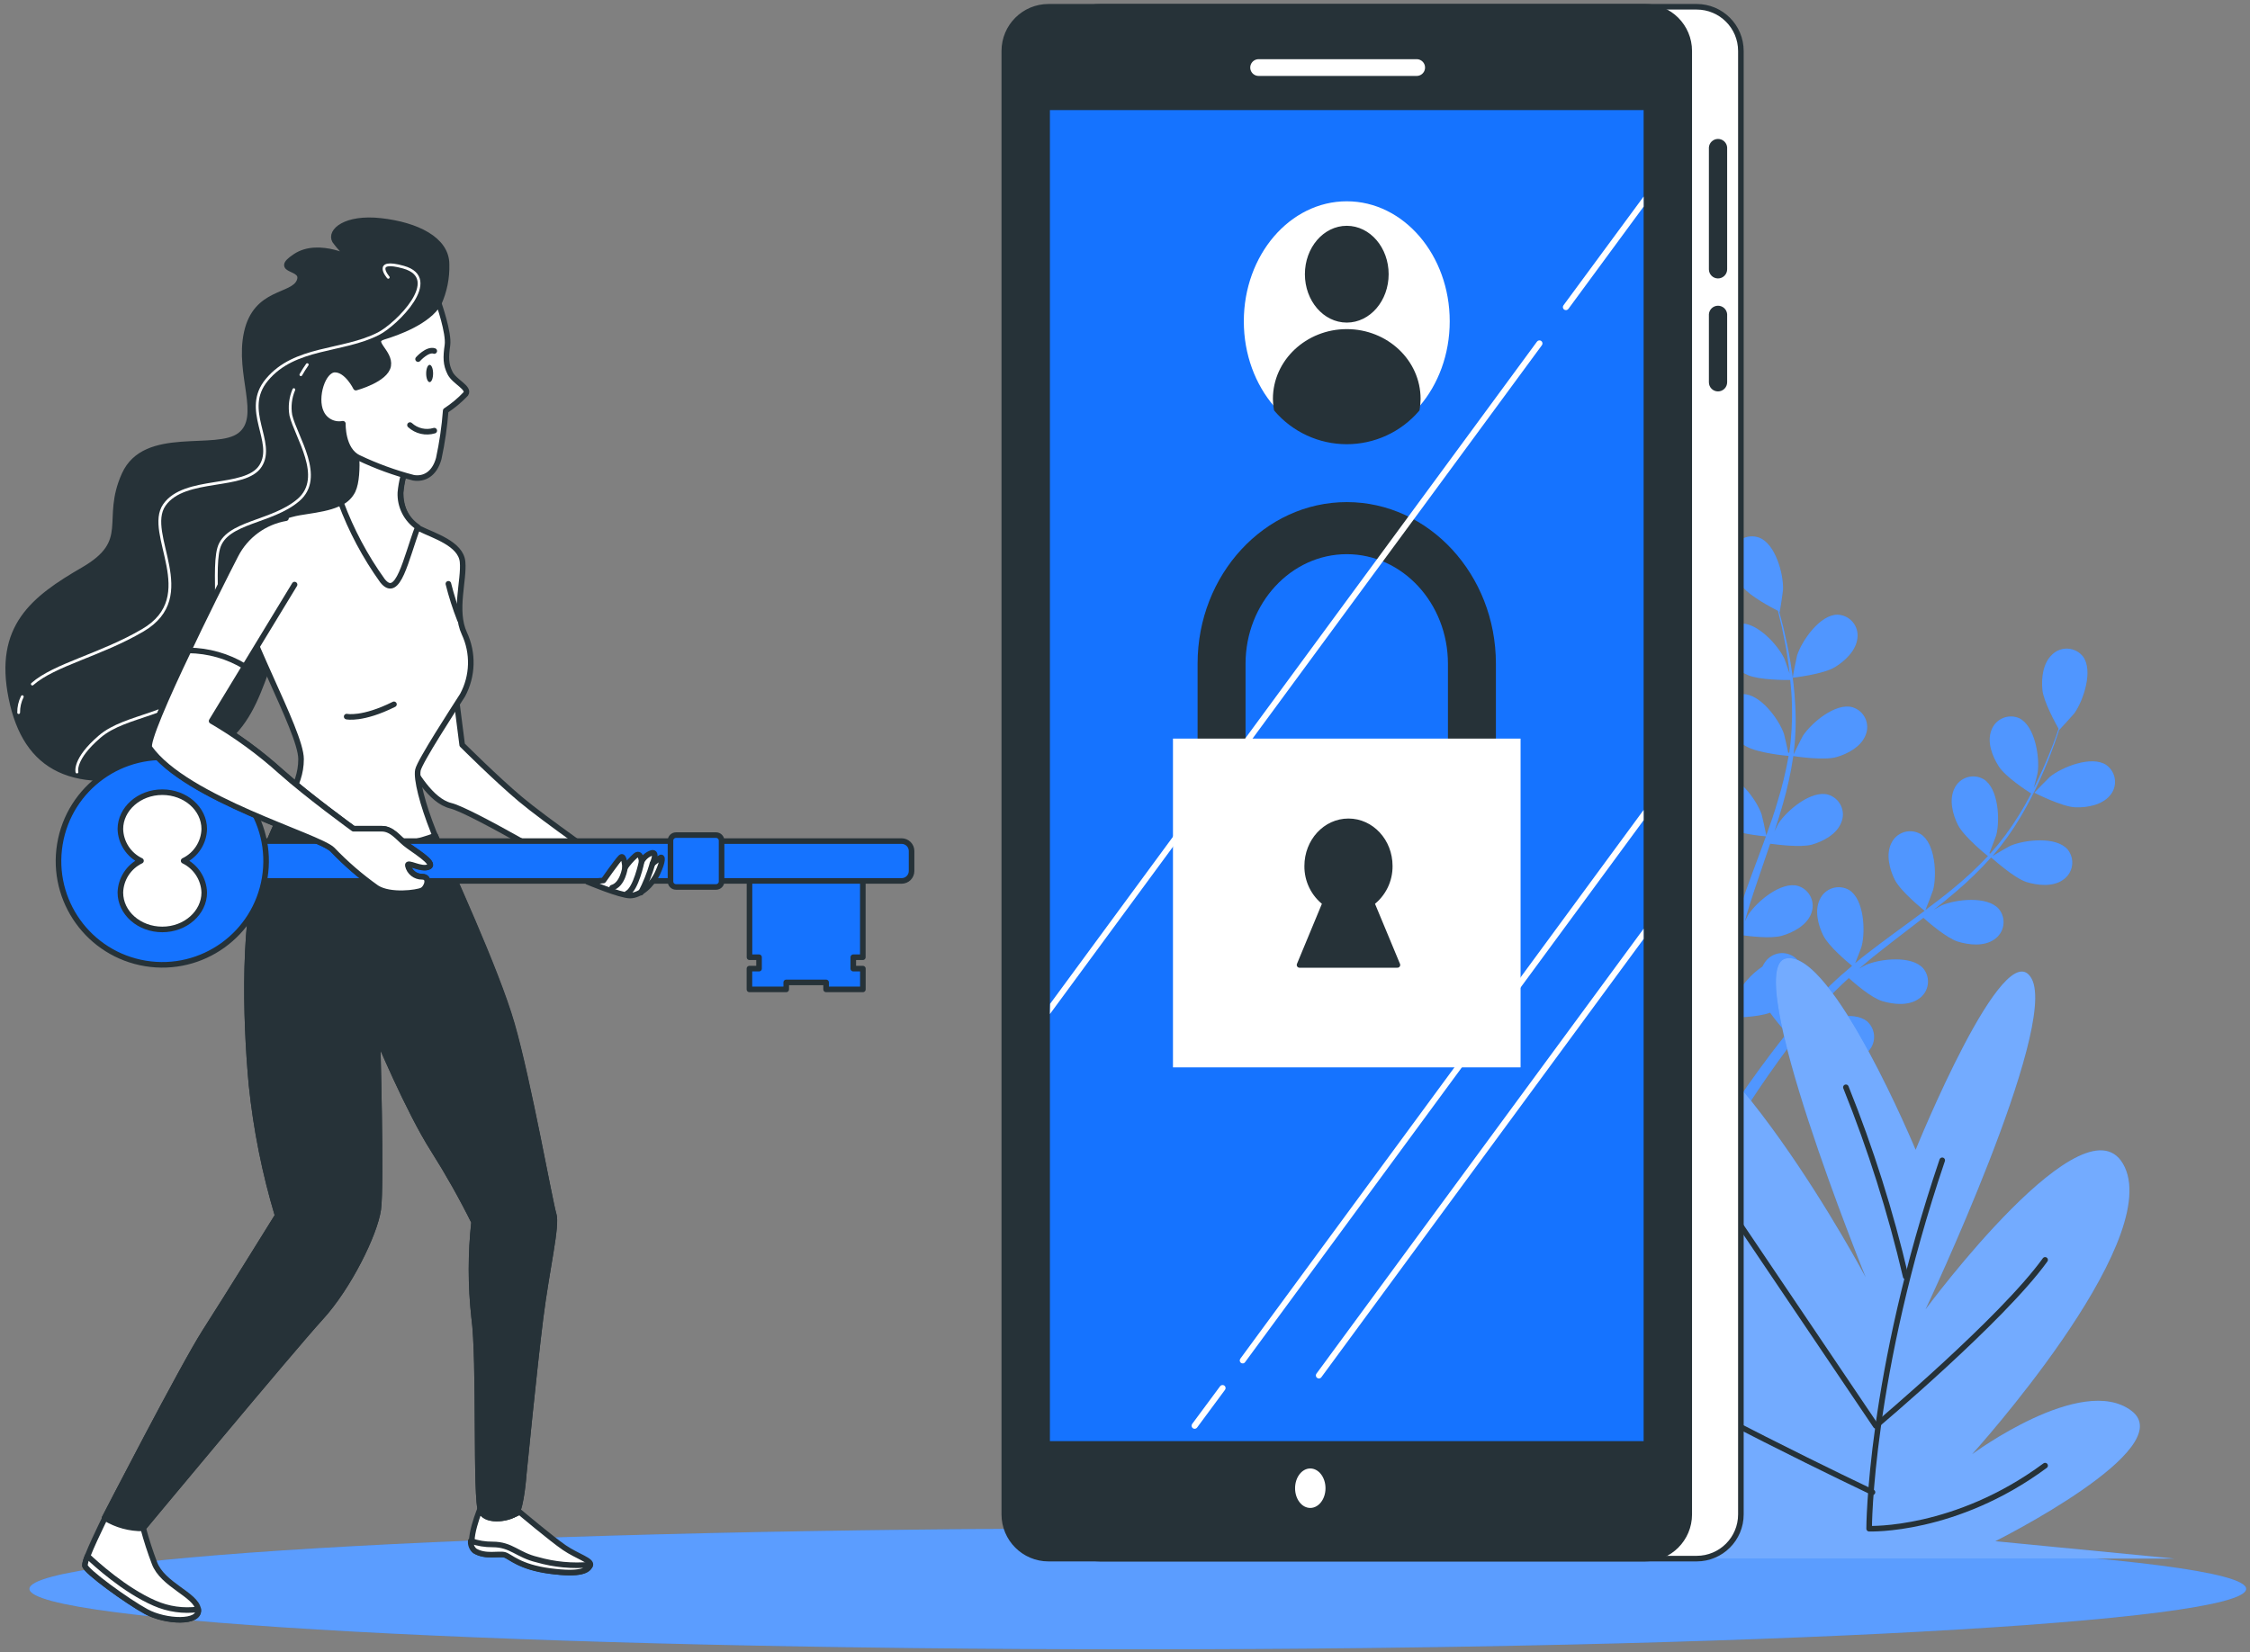<svg width="403" height="296" viewBox="0 0 403 296" fill="none"
	xmlns="http://www.w3.org/2000/svg">
	<rect x="0" y="0" width="403" height="296" fill="#808080" stroke="none"/>
	<style>
		#character {
			animation: translate 4s infinite ease;
		}

		@keyframes translate {
			0% {
				transform: translateX(0);
			}

			10% {
				transform: translateX(0);
			}

			50% {
				transform: translateX(10%);
			}

			90% {
				transform: translateX(0);
			}

			100% {
				transform: translateX(0);
			}
		}
	</style>
	<g id="Group 1">
		<g id="Floor">
			<path id="Vector"
				d="M203.792 295.483C313.431 295.483 402.312 290.635 402.312 284.653C402.312 278.672 313.431 273.823 203.792 273.823C94.152 273.823 5.272 278.672 5.272 284.653C5.272 290.635 94.152 295.483 203.792 295.483Z"
				fill="#1573FF" />
			<path id="Vector_2" opacity="0.3"
				d="M203.792 295.483C313.431 295.483 402.312 290.635 402.312 284.653C402.312 278.672 313.431 273.823 203.792 273.823C94.152 273.823 5.272 278.672 5.272 284.653C5.272 290.635 94.152 295.483 203.792 295.483Z"
				fill="white" />
		</g>
		<g id="Plants">
			<path id="Vector_3"
				d="M321.112 121.413C321.052 121.413 321.802 117.683 321.882 117.413C322.742 114.753 325.982 110.113 329.112 110.123C329.632 110.138 330.144 110.262 330.613 110.488C331.082 110.714 331.499 111.035 331.835 111.432C332.172 111.829 332.422 112.293 332.567 112.793C332.713 113.293 332.752 113.817 332.682 114.333C332.452 116.543 330.472 118.413 328.682 119.503C326.582 120.813 321.112 121.413 321.112 121.413Z"
				fill="#1573FF" />
			<path id="Vector_4"
				d="M315.042 96.303C317.992 97.363 319.462 102.823 319.362 105.623C319.362 105.863 318.802 109.623 318.752 109.623H318.692C318.922 110.483 319.172 111.413 319.422 112.423C319.862 114.303 320.342 116.423 320.712 118.783C321.141 121.315 321.421 123.869 321.552 126.433C321.711 129.303 321.614 132.181 321.262 135.033C321.256 135.066 321.256 135.1 321.262 135.133C321.652 134.303 322.802 132.003 322.912 131.833C324.452 129.493 328.792 125.833 331.822 126.713C332.318 126.866 332.777 127.122 333.169 127.464C333.56 127.806 333.875 128.226 334.094 128.697C334.313 129.169 334.43 129.681 334.438 130.2C334.447 130.72 334.346 131.235 334.142 131.713C333.342 133.773 330.942 135.063 328.932 135.633C326.662 136.283 321.602 135.513 321.202 135.453C320.775 138.345 320.154 141.205 319.342 144.013C318.875 145.653 318.368 147.293 317.822 148.933C318.172 148.223 318.502 147.593 318.552 147.503C320.092 145.163 324.432 141.503 327.462 142.373C327.959 142.525 328.419 142.78 328.812 143.121C329.204 143.463 329.52 143.883 329.739 144.355C329.958 144.827 330.075 145.34 330.082 145.86C330.089 146.38 329.987 146.895 329.782 147.373C328.982 149.443 326.582 150.723 324.572 151.303C322.562 151.883 318.202 151.303 317.062 151.153C316.852 151.773 316.642 152.403 316.422 153.023C315.422 156.023 314.342 159.023 313.422 161.963C313.092 162.963 312.802 164.043 312.512 165.083C312.832 164.453 313.102 163.923 313.152 163.853C314.682 161.513 319.032 157.853 322.052 158.723C322.548 158.877 323.007 159.132 323.399 159.474C323.791 159.816 324.106 160.235 324.326 160.706C324.546 161.178 324.664 161.689 324.674 162.209C324.683 162.729 324.584 163.244 324.382 163.723C323.582 165.783 321.172 167.073 319.162 167.643C317.152 168.213 313.222 167.713 311.862 167.523C311.592 168.603 311.332 169.673 311.122 170.723C310.992 171.443 310.822 172.133 310.732 172.863C310.642 173.593 310.532 174.303 310.432 175.003C310.292 176.373 310.132 177.793 310.032 179.133C309.952 180.063 309.892 180.953 309.832 181.843C310.142 180.843 310.832 178.783 310.882 178.613C311.992 176.415 313.644 174.536 315.682 173.153C315.793 172.903 315.93 172.665 316.092 172.443C316.375 172.007 316.747 171.635 317.184 171.352C317.62 171.068 318.111 170.88 318.625 170.799C319.139 170.718 319.664 170.746 320.167 170.881C320.669 171.016 321.138 171.255 321.542 171.583C323.922 173.583 323.322 179.263 322.232 181.843C322.172 181.993 321.282 183.563 320.712 184.543C321.142 184.023 321.542 183.543 321.992 182.963C322.862 181.903 323.762 180.863 324.722 179.743L326.192 178.153C326.672 177.603 327.252 177.093 327.782 176.563C329.032 175.353 330.362 174.183 331.732 173.033C330.792 172.273 327.522 169.503 326.582 167.623C325.642 165.743 324.972 163.113 325.952 161.133C326.166 160.658 326.478 160.233 326.868 159.886C327.258 159.539 327.716 159.278 328.214 159.121C328.711 158.963 329.236 158.912 329.754 158.971C330.273 159.03 330.773 159.198 331.222 159.463C333.872 161.123 334.142 166.773 333.452 169.463C333.452 169.633 332.692 171.523 332.282 172.553C333.112 171.873 333.932 171.183 334.792 170.553C337.272 168.633 339.842 166.773 342.392 164.903L344.722 163.173C344.392 162.903 340.432 159.703 339.372 157.603C338.442 155.733 337.762 153.093 338.742 151.103C338.957 150.629 339.27 150.205 339.66 149.859C340.05 149.513 340.508 149.253 341.005 149.095C341.502 148.938 342.026 148.887 342.544 148.945C343.062 149.003 343.562 149.17 344.012 149.433C346.662 151.103 346.932 156.753 346.242 159.433C346.192 159.643 345.162 162.363 344.862 163.043C346.572 161.763 348.262 160.483 349.862 159.153C352.053 157.364 354.124 155.433 356.062 153.373C355.912 153.253 351.762 149.933 350.682 147.773C349.742 145.903 349.072 143.263 350.052 141.283C350.265 140.808 350.576 140.383 350.965 140.036C351.354 139.69 351.811 139.429 352.308 139.271C352.805 139.114 353.329 139.063 353.846 139.121C354.364 139.18 354.863 139.348 355.312 139.613C357.972 141.273 358.242 146.923 357.552 149.613C357.502 149.783 356.722 151.863 356.322 152.843L356.482 152.933C358.378 150.809 360.082 148.52 361.572 146.093C362.402 144.773 363.132 143.463 363.812 142.163C362.972 141.623 359.182 139.163 357.992 137.283C356.802 135.403 355.902 132.983 356.652 130.903C356.813 130.414 357.075 129.963 357.421 129.581C357.766 129.198 358.187 128.892 358.658 128.681C359.128 128.47 359.638 128.36 360.153 128.357C360.668 128.354 361.179 128.458 361.652 128.663C364.482 130.023 365.362 135.613 364.972 138.383C364.972 138.533 364.572 140.043 364.282 141.143C364.572 140.553 364.892 139.953 365.162 139.383C366.162 137.243 367.012 135.223 367.712 133.383C368.112 132.383 368.442 131.383 368.712 130.553C368.162 129.553 366.022 125.703 365.812 123.553C365.602 121.403 365.942 118.763 367.572 117.263C367.944 116.899 368.388 116.616 368.876 116.435C369.364 116.253 369.885 116.176 370.405 116.209C370.925 116.242 371.432 116.385 371.893 116.626C372.354 116.868 372.759 117.205 373.082 117.613C374.962 120.123 373.172 125.483 371.552 127.773C371.412 127.963 368.862 130.773 368.832 130.773V130.713C368.552 131.563 368.252 132.473 367.892 133.453C367.232 135.263 366.452 137.313 365.472 139.453C364.427 141.799 363.249 144.083 361.942 146.293C360.486 148.77 358.812 151.113 356.942 153.293L356.872 153.373C357.652 152.883 359.872 151.613 360.062 151.533C362.642 150.433 368.262 149.803 370.322 152.173C370.652 152.576 370.894 153.043 371.032 153.544C371.17 154.046 371.202 154.571 371.125 155.086C371.047 155.6 370.863 156.093 370.583 156.532C370.304 156.97 369.935 157.346 369.502 157.633C367.692 158.913 364.972 158.633 362.982 158.023C360.732 157.313 356.982 153.883 356.632 153.613C354.682 155.789 352.587 157.83 350.362 159.723C349.062 160.843 347.732 161.923 346.362 162.983C347.052 162.593 347.672 162.243 347.762 162.203C350.332 161.103 355.952 160.473 358.012 162.843C358.343 163.245 358.587 163.712 358.726 164.214C358.865 164.716 358.897 165.241 358.82 165.756C358.742 166.271 358.557 166.764 358.277 167.203C357.996 167.642 357.627 168.017 357.192 168.303C355.392 169.583 352.672 169.303 350.682 168.693C348.692 168.083 345.362 165.203 344.502 164.433L342.932 165.643C340.412 167.573 337.932 169.483 335.482 171.433C334.632 172.123 333.822 172.833 333.002 173.533C333.622 173.183 334.132 172.893 334.222 172.863C336.792 171.753 342.412 171.133 344.472 173.493C344.805 173.894 345.049 174.361 345.19 174.863C345.33 175.365 345.362 175.891 345.285 176.407C345.207 176.922 345.022 177.416 344.74 177.855C344.459 178.293 344.088 178.668 343.652 178.953C341.842 180.233 339.132 179.953 337.142 179.353C335.152 178.753 332.142 176.133 331.142 175.223C330.332 175.973 329.512 176.713 328.762 177.483C328.252 178.013 327.762 178.483 327.262 179.053C326.762 179.623 326.262 180.133 325.822 180.673C324.952 181.733 324.042 182.833 323.212 183.893C322.632 184.623 322.092 185.333 321.552 186.043C322.382 185.353 324.062 184.043 324.212 183.933C326.582 182.453 332.042 180.983 334.442 183.003C334.829 183.352 335.139 183.779 335.351 184.255C335.564 184.731 335.673 185.247 335.673 185.768C335.673 186.29 335.564 186.805 335.351 187.282C335.139 187.758 334.829 188.185 334.442 188.533C332.852 190.063 330.132 190.233 328.072 189.913C325.792 189.553 321.672 186.913 321.162 186.533C320.262 187.713 319.402 188.873 318.602 189.983C315.832 193.813 313.672 197.103 312.192 199.433L312.042 199.663L310.122 198.733C310.222 198.583 310.322 198.443 310.422 198.283C311.972 195.963 314.232 192.683 317.112 188.873C318.022 187.673 319.012 186.403 320.042 185.103C318.97 183.937 317.968 182.708 317.042 181.423C314.832 182.283 310.242 182.323 309.652 182.323C309.562 183.803 309.482 185.243 309.422 186.603C309.222 191.333 309.242 195.273 309.292 198.023V198.353L307.182 197.353C307.182 194.623 307.292 190.913 307.572 186.543C307.662 185.033 307.792 183.423 307.942 181.783C307.352 181.633 302.582 180.403 300.782 178.963C299.152 177.663 297.432 175.543 297.492 173.333C297.486 172.812 297.591 172.296 297.799 171.818C298.007 171.34 298.313 170.911 298.699 170.56C299.084 170.208 299.539 169.943 300.034 169.779C300.529 169.616 301.053 169.56 301.572 169.613C304.682 170.013 307.282 175.033 307.802 177.783C307.802 177.943 307.962 179.783 308.022 180.883C308.092 180.203 308.142 179.553 308.212 178.883C308.352 177.513 308.532 176.143 308.722 174.673C308.832 173.973 308.952 173.263 309.062 172.543C309.172 171.823 309.362 171.083 309.512 170.343C309.892 168.643 310.352 166.933 310.862 165.223C309.662 165.093 305.412 164.593 303.582 163.553C301.752 162.513 299.752 160.673 299.482 158.483C299.397 157.969 299.421 157.442 299.554 156.937C299.687 156.432 299.925 155.961 300.253 155.555C300.58 155.149 300.99 154.817 301.455 154.581C301.921 154.344 302.431 154.209 302.952 154.183C306.082 154.103 309.422 158.673 310.342 161.313C310.402 161.483 310.852 163.453 311.072 164.543C311.392 163.543 311.692 162.483 312.072 161.463C313.072 158.463 314.202 155.523 315.302 152.553C315.642 151.643 315.962 150.733 316.302 149.833C315.872 149.833 310.802 149.303 308.762 148.133C306.952 147.133 304.932 145.253 304.652 143.063C304.57 142.549 304.597 142.023 304.731 141.52C304.865 141.016 305.103 140.547 305.43 140.142C305.758 139.736 306.166 139.404 306.63 139.167C307.093 138.929 307.602 138.792 308.122 138.763C311.262 138.683 314.602 143.253 315.522 145.893C315.592 146.093 316.232 148.893 316.362 149.663C317.082 147.663 317.792 145.663 318.362 143.663C319.207 140.963 319.876 138.211 320.362 135.423C320.162 135.423 314.862 134.923 312.782 133.723C310.962 132.723 308.942 130.843 308.672 128.653C308.59 128.139 308.617 127.613 308.751 127.11C308.885 126.606 309.123 126.137 309.45 125.732C309.778 125.326 310.186 124.994 310.65 124.757C311.113 124.519 311.622 124.382 312.142 124.353C315.272 124.283 318.612 128.843 319.532 131.483C319.592 131.663 320.082 133.823 320.292 134.853H320.472C320.885 132.037 321.045 129.189 320.952 126.343C320.952 124.773 320.802 123.283 320.652 121.823C319.652 121.823 315.112 121.823 313.112 120.963C311.112 120.103 308.982 118.523 308.462 116.373C308.323 115.87 308.292 115.342 308.371 114.826C308.451 114.31 308.638 113.816 308.921 113.377C309.204 112.938 309.577 112.564 310.015 112.279C310.453 111.994 310.946 111.805 311.462 111.723C314.572 111.303 318.392 115.473 319.602 118.003C319.662 118.143 320.182 119.613 320.532 120.683C320.462 120.033 320.392 119.353 320.302 118.733C319.992 116.383 319.552 114.243 319.152 112.363C318.912 111.293 318.682 110.363 318.452 109.433C317.452 108.933 313.532 106.873 312.182 105.203C310.832 103.533 309.652 101.143 310.182 98.993C310.296 98.481 310.518 97.999 310.832 97.578C311.147 97.158 311.547 96.809 312.006 96.554C312.466 96.3 312.974 96.146 313.497 96.103C314.02 96.06 314.547 96.128 315.042 96.303Z"
				fill="#1573FF" />
			<path id="Vector_5"
				d="M371.722 144.633C369.272 144.533 364.372 142.023 364.372 142.013C364.372 142.003 367.002 139.293 367.192 139.143C369.382 137.393 374.642 135.313 377.252 137.043C377.677 137.344 378.035 137.731 378.302 138.179C378.568 138.627 378.737 139.126 378.799 139.644C378.86 140.161 378.812 140.686 378.657 141.184C378.503 141.682 378.245 142.141 377.902 142.533C376.502 144.213 373.812 144.713 371.722 144.633Z"
				fill="#1573FF" />
			<g id="Group" opacity="0.5">
				<path id="Vector_6" opacity="0.5"
					d="M321.112 121.413C321.052 121.413 321.802 117.683 321.882 117.413C322.742 114.753 325.982 110.113 329.112 110.123C329.632 110.138 330.144 110.262 330.613 110.488C331.082 110.714 331.499 111.035 331.835 111.432C332.172 111.829 332.422 112.293 332.567 112.793C332.713 113.293 332.752 113.817 332.682 114.333C332.452 116.543 330.472 118.413 328.682 119.503C326.582 120.813 321.112 121.413 321.112 121.413Z"
					fill="white" />
				<path id="Vector_7" opacity="0.5"
					d="M315.042 96.303C317.992 97.363 319.462 102.823 319.362 105.623C319.362 105.863 318.802 109.623 318.752 109.623H318.692C318.922 110.483 319.172 111.413 319.422 112.423C319.862 114.303 320.342 116.423 320.712 118.783C321.141 121.315 321.421 123.869 321.552 126.433C321.711 129.303 321.614 132.181 321.262 135.033C321.256 135.066 321.256 135.1 321.262 135.133C321.652 134.303 322.802 132.003 322.912 131.833C324.452 129.493 328.792 125.833 331.822 126.713C332.318 126.866 332.777 127.122 333.169 127.464C333.56 127.806 333.875 128.226 334.094 128.697C334.313 129.169 334.43 129.681 334.438 130.2C334.447 130.72 334.346 131.235 334.142 131.713C333.342 133.773 330.942 135.063 328.932 135.633C326.662 136.283 321.602 135.513 321.202 135.453C320.775 138.345 320.154 141.205 319.342 144.013C318.875 145.653 318.368 147.293 317.822 148.933C318.172 148.223 318.502 147.593 318.552 147.503C320.092 145.163 324.432 141.503 327.462 142.373C327.959 142.525 328.419 142.78 328.812 143.121C329.204 143.463 329.52 143.883 329.739 144.355C329.958 144.827 330.075 145.34 330.082 145.86C330.089 146.38 329.987 146.895 329.782 147.373C328.982 149.443 326.582 150.723 324.572 151.303C322.562 151.883 318.202 151.303 317.062 151.153C316.852 151.773 316.642 152.403 316.422 153.023C315.422 156.023 314.342 159.023 313.422 161.963C313.092 162.963 312.802 164.043 312.512 165.083C312.832 164.453 313.102 163.923 313.152 163.853C314.682 161.513 319.032 157.853 322.052 158.723C322.548 158.877 323.007 159.132 323.399 159.474C323.791 159.816 324.106 160.235 324.326 160.706C324.546 161.178 324.664 161.689 324.674 162.209C324.683 162.729 324.584 163.244 324.382 163.723C323.582 165.783 321.172 167.073 319.162 167.643C317.152 168.213 313.222 167.713 311.862 167.523C311.592 168.603 311.332 169.673 311.122 170.723C310.992 171.443 310.822 172.133 310.732 172.863C310.642 173.593 310.532 174.303 310.432 175.003C310.292 176.373 310.132 177.793 310.032 179.133C309.952 180.063 309.892 180.953 309.832 181.843C310.142 180.843 310.832 178.783 310.882 178.613C311.992 176.415 313.644 174.536 315.682 173.153C315.793 172.903 315.93 172.665 316.092 172.443C316.375 172.007 316.747 171.635 317.184 171.352C317.62 171.068 318.111 170.88 318.625 170.799C319.139 170.718 319.664 170.746 320.167 170.881C320.669 171.016 321.138 171.255 321.542 171.583C323.922 173.583 323.322 179.263 322.232 181.843C322.172 181.993 321.282 183.563 320.712 184.543C321.142 184.023 321.542 183.543 321.992 182.963C322.862 181.903 323.762 180.863 324.722 179.743L326.192 178.153C326.672 177.603 327.252 177.093 327.782 176.563C329.032 175.353 330.362 174.183 331.732 173.033C330.792 172.273 327.522 169.503 326.582 167.623C325.642 165.743 324.972 163.113 325.952 161.133C326.166 160.658 326.478 160.233 326.868 159.886C327.258 159.539 327.716 159.278 328.214 159.121C328.711 158.963 329.236 158.912 329.754 158.971C330.273 159.03 330.773 159.198 331.222 159.463C333.872 161.123 334.142 166.773 333.452 169.463C333.452 169.633 332.692 171.523 332.282 172.553C333.112 171.873 333.932 171.183 334.792 170.553C337.272 168.633 339.842 166.773 342.392 164.903L344.722 163.173C344.392 162.903 340.432 159.703 339.372 157.603C338.442 155.733 337.762 153.093 338.742 151.103C338.957 150.629 339.27 150.205 339.66 149.859C340.05 149.513 340.508 149.253 341.005 149.095C341.502 148.938 342.026 148.887 342.544 148.945C343.062 149.003 343.562 149.17 344.012 149.433C346.662 151.103 346.932 156.753 346.242 159.433C346.192 159.643 345.162 162.363 344.862 163.043C346.572 161.763 348.262 160.483 349.862 159.153C352.053 157.364 354.124 155.433 356.062 153.373C355.912 153.253 351.762 149.933 350.682 147.773C349.742 145.903 349.072 143.263 350.052 141.283C350.265 140.808 350.576 140.383 350.965 140.036C351.354 139.69 351.811 139.429 352.308 139.271C352.805 139.114 353.329 139.063 353.846 139.121C354.364 139.18 354.863 139.348 355.312 139.613C357.972 141.273 358.242 146.923 357.552 149.613C357.502 149.783 356.722 151.863 356.322 152.843L356.482 152.933C358.378 150.809 360.082 148.52 361.572 146.093C362.402 144.773 363.132 143.463 363.812 142.163C362.972 141.623 359.182 139.163 357.992 137.283C356.802 135.403 355.902 132.983 356.652 130.903C356.813 130.414 357.075 129.963 357.421 129.581C357.766 129.198 358.187 128.892 358.658 128.681C359.128 128.47 359.638 128.36 360.153 128.357C360.668 128.354 361.179 128.458 361.652 128.663C364.482 130.023 365.362 135.613 364.972 138.383C364.972 138.533 364.572 140.043 364.282 141.143C364.572 140.553 364.892 139.953 365.162 139.383C366.162 137.243 367.012 135.223 367.712 133.383C368.112 132.383 368.442 131.383 368.712 130.553C368.162 129.553 366.022 125.703 365.812 123.553C365.602 121.403 365.942 118.763 367.572 117.263C367.944 116.899 368.388 116.616 368.876 116.435C369.364 116.253 369.885 116.176 370.405 116.209C370.925 116.242 371.432 116.385 371.893 116.626C372.354 116.868 372.759 117.205 373.082 117.613C374.962 120.123 373.172 125.483 371.552 127.773C371.412 127.963 368.862 130.773 368.832 130.773V130.713C368.552 131.563 368.252 132.473 367.892 133.453C367.232 135.263 366.452 137.313 365.472 139.453C364.427 141.799 363.249 144.083 361.942 146.293C360.486 148.77 358.812 151.113 356.942 153.293L356.872 153.373C357.652 152.883 359.872 151.613 360.062 151.533C362.642 150.433 368.262 149.803 370.322 152.173C370.652 152.576 370.894 153.043 371.032 153.544C371.17 154.046 371.202 154.571 371.125 155.086C371.047 155.6 370.863 156.093 370.583 156.532C370.304 156.97 369.935 157.346 369.502 157.633C367.692 158.913 364.972 158.633 362.982 158.023C360.732 157.313 356.982 153.883 356.632 153.613C354.682 155.789 352.587 157.83 350.362 159.723C349.062 160.843 347.732 161.923 346.362 162.983C347.052 162.593 347.672 162.243 347.762 162.203C350.332 161.103 355.952 160.473 358.012 162.843C358.343 163.245 358.587 163.712 358.726 164.214C358.865 164.716 358.897 165.241 358.82 165.756C358.742 166.271 358.557 166.764 358.277 167.203C357.996 167.642 357.627 168.017 357.192 168.303C355.392 169.583 352.672 169.303 350.682 168.693C348.692 168.083 345.362 165.203 344.502 164.433L342.932 165.643C340.412 167.573 337.932 169.483 335.482 171.433C334.632 172.123 333.822 172.833 333.002 173.533C333.622 173.183 334.132 172.893 334.222 172.863C336.792 171.753 342.412 171.133 344.472 173.493C344.805 173.894 345.049 174.361 345.19 174.863C345.33 175.365 345.362 175.891 345.285 176.407C345.207 176.922 345.022 177.416 344.74 177.855C344.459 178.293 344.088 178.668 343.652 178.953C341.842 180.233 339.132 179.953 337.142 179.353C335.152 178.753 332.142 176.133 331.142 175.223C330.332 175.973 329.512 176.713 328.762 177.483C328.252 178.013 327.762 178.483 327.262 179.053C326.762 179.623 326.262 180.133 325.822 180.673C324.952 181.733 324.042 182.833 323.212 183.893C322.632 184.623 322.092 185.333 321.552 186.043C322.382 185.353 324.062 184.043 324.212 183.933C326.582 182.453 332.042 180.983 334.442 183.003C334.829 183.352 335.139 183.779 335.351 184.255C335.564 184.731 335.673 185.247 335.673 185.768C335.673 186.29 335.564 186.805 335.351 187.282C335.139 187.758 334.829 188.185 334.442 188.533C332.852 190.063 330.132 190.233 328.072 189.913C325.792 189.553 321.672 186.913 321.162 186.533C320.262 187.713 319.402 188.873 318.602 189.983C315.832 193.813 313.672 197.103 312.192 199.433L312.042 199.663L310.122 198.733C310.222 198.583 310.322 198.443 310.422 198.283C311.972 195.963 314.232 192.683 317.112 188.873C318.022 187.673 319.012 186.403 320.042 185.103C318.97 183.937 317.968 182.708 317.042 181.423C314.832 182.283 310.242 182.323 309.652 182.323C309.562 183.803 309.482 185.243 309.422 186.603C309.222 191.333 309.242 195.273 309.292 198.023V198.353L307.182 197.353C307.182 194.623 307.292 190.913 307.572 186.543C307.662 185.033 307.792 183.423 307.942 181.783C307.352 181.633 302.582 180.403 300.782 178.963C299.152 177.663 297.432 175.543 297.492 173.333C297.486 172.812 297.591 172.296 297.799 171.818C298.007 171.34 298.313 170.911 298.699 170.56C299.084 170.208 299.539 169.943 300.034 169.779C300.529 169.616 301.053 169.56 301.572 169.613C304.682 170.013 307.282 175.033 307.802 177.783C307.802 177.943 307.962 179.783 308.022 180.883C308.092 180.203 308.142 179.553 308.212 178.883C308.352 177.513 308.532 176.143 308.722 174.673C308.832 173.973 308.952 173.263 309.062 172.543C309.172 171.823 309.362 171.083 309.512 170.343C309.892 168.643 310.352 166.933 310.862 165.223C309.662 165.093 305.412 164.593 303.582 163.553C301.752 162.513 299.752 160.673 299.482 158.483C299.397 157.969 299.421 157.442 299.554 156.937C299.687 156.432 299.925 155.961 300.253 155.555C300.58 155.149 300.99 154.817 301.455 154.581C301.921 154.344 302.431 154.209 302.952 154.183C306.082 154.103 309.422 158.673 310.342 161.313C310.402 161.483 310.852 163.453 311.072 164.543C311.392 163.543 311.692 162.483 312.072 161.463C313.072 158.463 314.202 155.523 315.302 152.553C315.642 151.643 315.962 150.733 316.302 149.833C315.872 149.833 310.802 149.303 308.762 148.133C306.952 147.133 304.932 145.253 304.652 143.063C304.57 142.549 304.597 142.023 304.731 141.52C304.865 141.016 305.103 140.547 305.43 140.142C305.758 139.736 306.166 139.404 306.63 139.167C307.093 138.929 307.602 138.792 308.122 138.763C311.262 138.683 314.602 143.253 315.522 145.893C315.592 146.093 316.232 148.893 316.362 149.663C317.082 147.663 317.792 145.663 318.362 143.663C319.207 140.963 319.876 138.211 320.362 135.423C320.162 135.423 314.862 134.923 312.782 133.723C310.962 132.723 308.942 130.843 308.672 128.653C308.59 128.139 308.617 127.613 308.751 127.11C308.885 126.606 309.123 126.137 309.45 125.732C309.778 125.326 310.186 124.994 310.65 124.757C311.113 124.519 311.622 124.382 312.142 124.353C315.272 124.283 318.612 128.843 319.532 131.483C319.592 131.663 320.082 133.823 320.292 134.853H320.472C320.885 132.037 321.045 129.189 320.952 126.343C320.952 124.773 320.802 123.283 320.652 121.823C319.652 121.823 315.112 121.823 313.112 120.963C311.112 120.103 308.982 118.523 308.462 116.373C308.323 115.87 308.292 115.342 308.371 114.826C308.451 114.31 308.638 113.816 308.921 113.377C309.204 112.938 309.577 112.564 310.015 112.279C310.453 111.994 310.946 111.805 311.462 111.723C314.572 111.303 318.392 115.473 319.602 118.003C319.662 118.143 320.182 119.613 320.532 120.683C320.462 120.033 320.392 119.353 320.302 118.733C319.992 116.383 319.552 114.243 319.152 112.363C318.912 111.293 318.682 110.363 318.452 109.433C317.452 108.933 313.532 106.873 312.182 105.203C310.832 103.533 309.652 101.143 310.182 98.993C310.296 98.481 310.518 97.999 310.832 97.578C311.147 97.158 311.547 96.809 312.006 96.554C312.466 96.3 312.974 96.146 313.497 96.103C314.02 96.06 314.547 96.128 315.042 96.303Z"
					fill="white" />
				<path id="Vector_8" opacity="0.5"
					d="M371.722 144.633C369.272 144.533 364.372 142.023 364.372 142.013C364.372 142.003 367.002 139.293 367.192 139.143C369.382 137.393 374.642 135.313 377.252 137.043C377.677 137.344 378.035 137.731 378.302 138.179C378.568 138.627 378.737 139.126 378.799 139.644C378.86 140.161 378.812 140.686 378.657 141.184C378.503 141.682 378.245 142.141 377.902 142.533C376.502 144.213 373.812 144.713 371.722 144.633Z"
					fill="white" />
			</g>
			<path id="Vector_9"
				d="M343.112 205.993C343.112 205.993 328.242 170.143 319.922 171.703C311.602 173.263 334.172 228.843 334.172 228.843C334.172 228.843 308.012 179.493 290.172 179.493C272.332 179.493 296.712 234.043 319.302 252.223C319.302 252.223 283.632 213.783 262.822 222.093C242.012 230.403 304.442 269.363 304.442 269.363C304.442 269.363 268.172 257.933 272.332 266.763C276.492 275.593 287.792 277.153 287.792 277.153L246.792 279.233H389.492L357.382 276.113C357.382 276.113 390.682 259.493 381.762 252.743C372.842 245.993 353.222 260.533 353.222 260.533C353.222 260.533 387.112 223.133 380.572 209.103C374.032 195.073 344.892 234.563 344.892 234.563C344.892 234.563 368.682 184.173 363.892 175.343C359.102 166.513 343.112 205.993 343.112 205.993Z"
				fill="#1573FF" />
			<path id="Vector_10" opacity="0.4"
				d="M343.112 205.993C343.112 205.993 328.242 170.143 319.922 171.703C311.602 173.263 334.172 228.843 334.172 228.843C334.172 228.843 308.012 179.493 290.172 179.493C272.332 179.493 296.712 234.043 319.302 252.223C319.302 252.223 283.632 213.783 262.822 222.093C242.012 230.403 304.442 269.363 304.442 269.363C304.442 269.363 268.172 257.933 272.332 266.763C276.492 275.593 287.792 277.153 287.792 277.153L246.792 279.233H389.492L357.382 276.113C357.382 276.113 390.682 259.493 381.762 252.743C372.842 245.993 353.222 260.533 353.222 260.533C353.222 260.533 387.112 223.133 380.572 209.103C374.032 195.073 344.892 234.563 344.892 234.563C344.892 234.563 368.682 184.173 363.892 175.343C359.102 166.513 343.112 205.993 343.112 205.993Z"
				fill="white" />
			<path id="Vector_11"
				d="M347.872 207.873C334.782 246.523 334.782 273.873 334.782 273.873C334.782 273.873 350.242 274.463 366.302 262.573"
				stroke="#263238" stroke-linecap="round"
				stroke-linejoin="round" />
			<path id="Vector_12"
				d="M341.332 228.693C338.632 217.137 335.052 205.803 330.622 194.793"
				stroke="#263238" stroke-linecap="round"
				stroke-linejoin="round" />
			<path id="Vector_13"
				d="M302.682 206.093L335.972 255.443C335.972 255.443 358.572 236.443 366.302 225.713"
				stroke="#263238" stroke-linecap="round"
				stroke-linejoin="round" />
			<path id="Vector_14"
				d="M335.382 267.343C335.382 267.343 300.302 250.693 286.032 241.213"
				stroke="#263238" stroke-linecap="round"
				stroke-linejoin="round" />
		</g>
		<g id="Device">
			<path id="Vector_15"
				d="M303.892 1.213H197.052C192.678 1.213 189.132 4.759 189.132 9.133V271.313C189.132 275.687 192.678 279.233 197.052 279.233H303.892C308.266 279.233 311.812 275.687 311.812 271.313V9.133C311.812 4.759 308.266 1.213 303.892 1.213Z"
				fill="white" stroke="#263238" stroke-linecap="round"
				stroke-linejoin="round" />
			<path id="Vector_16"
				d="M307.712 49.883C307.279 49.883 306.865 49.712 306.559 49.406C306.254 49.1 306.082 48.686 306.082 48.253V26.403C306.114 25.992 306.3 25.608 306.603 25.327C306.906 25.047 307.304 24.891 307.717 24.891C308.13 24.891 308.527 25.047 308.83 25.327C309.133 25.608 309.32 25.992 309.352 26.403V48.213C309.356 48.431 309.316 48.648 309.236 48.85C309.155 49.053 309.035 49.237 308.882 49.392C308.729 49.548 308.547 49.671 308.346 49.756C308.145 49.84 307.93 49.883 307.712 49.883Z"
				fill="#263238" />
			<path id="Vector_17"
				d="M307.712 70.123C307.279 70.123 306.865 69.952 306.559 69.646C306.254 69.34 306.082 68.926 306.082 68.493V56.283C306.114 55.872 306.3 55.487 306.603 55.207C306.906 54.927 307.304 54.771 307.717 54.771C308.13 54.771 308.527 54.927 308.83 55.207C309.133 55.487 309.32 55.872 309.352 56.283V68.493C309.349 68.927 309.175 69.341 308.868 69.647C308.561 69.952 308.145 70.123 307.712 70.123Z"
				fill="#263238" />
			<path id="Vector_18"
				d="M294.642 1.213H187.802C183.428 1.213 179.882 4.759 179.882 9.133V271.313C179.882 275.687 183.428 279.233 187.802 279.233H294.642C299.016 279.233 302.562 275.687 302.562 271.313V9.133C302.562 4.759 299.016 1.213 294.642 1.213Z"
				fill="#263238" stroke="#263238" stroke-linecap="round"
				stroke-linejoin="round" />
			<path id="Vector_19"
				d="M294.392 19.723H188.052V258.183H294.392V19.723Z"
				fill="#1573FF" />
			<path id="Vector_20" d="M225.432 12.103H253.742" stroke="white"
				stroke-width="3" stroke-linecap="round"
				stroke-linejoin="round" />
			<path id="Vector_21"
				d="M237.412 266.623C237.412 268.573 236.192 270.153 234.682 270.153C233.172 270.153 231.962 268.573 231.962 266.623C231.962 264.673 233.182 263.083 234.682 263.083C236.182 263.083 237.412 264.663 237.412 266.623Z"
				fill="white" />
			<path id="Vector_22"
				d="M241.222 79.063C251.406 79.063 259.662 69.438 259.662 57.563C259.662 45.689 251.406 36.063 241.222 36.063C231.038 36.063 222.782 45.689 222.782 57.563C222.782 69.438 231.038 79.063 241.222 79.063Z"
				fill="white" />
			<path id="Vector_23"
				d="M241.222 57.293C245.088 57.293 248.222 53.636 248.222 49.123C248.222 44.611 245.088 40.953 241.222 40.953C237.356 40.953 234.222 44.611 234.222 49.123C234.222 53.636 237.356 57.293 241.222 57.293Z"
				fill="#263238" stroke="#263238" stroke-linecap="round"
				stroke-linejoin="round" />
			<path id="Vector_24"
				d="M241.222 59.463C234.222 59.463 228.492 64.833 228.492 71.463C228.497 72.08 228.554 72.696 228.662 73.303C230.215 75.115 232.141 76.57 234.309 77.568C236.477 78.565 238.835 79.082 241.222 79.082C243.608 79.082 245.966 78.565 248.134 77.568C250.302 76.57 252.229 75.115 253.782 73.303C253.881 72.695 253.934 72.08 253.942 71.463C253.942 64.833 248.242 59.463 241.222 59.463Z"
				fill="#263238" stroke="#263238" stroke-linecap="round"
				stroke-linejoin="round" />
			<path id="Vector_25"
				d="M263.642 151.213H218.802C217.615 151.167 216.496 150.65 215.689 149.778C214.883 148.907 214.456 147.75 214.502 146.563V118.883C214.502 102.933 226.502 89.953 241.222 89.953C255.942 89.953 267.932 102.953 267.932 118.883V146.543C267.957 147.132 267.866 147.72 267.665 148.273C267.463 148.826 267.154 149.334 266.755 149.768C266.357 150.202 265.877 150.553 265.342 150.801C264.808 151.049 264.23 151.189 263.642 151.213ZM223.092 141.913H259.342V118.913C259.342 108.093 251.212 99.283 241.222 99.283C231.232 99.283 223.092 108.093 223.092 118.913V141.913Z"
				fill="#263238" />
			<path id="Vector_26"
				d="M272.352 132.323H210.092V191.223H272.352V132.323Z"
				fill="white" />
			<path id="Vector_27"
				d="M250.292 172.873L245.672 161.763C246.693 160.991 247.52 159.99 248.084 158.84C248.649 157.69 248.935 156.424 248.922 155.143C248.922 150.713 245.612 147.143 241.522 147.143C237.432 147.143 234.132 150.723 234.132 155.143C234.116 156.423 234.401 157.689 234.964 158.839C235.527 159.989 236.351 160.99 237.372 161.763L232.762 172.873H250.292Z"
				fill="#263238" stroke="#263238" stroke-linecap="round"
				stroke-linejoin="round" />
			<path id="Vector_28"
				d="M222.252 244.153C222.348 244.224 222.463 244.262 222.582 244.263C222.667 244.263 222.75 244.242 222.825 244.202C222.9 244.162 222.964 244.104 223.012 244.033L294.392 146.943V145.103L222.172 243.393C222.127 243.448 222.094 243.512 222.074 243.58C222.053 243.648 222.047 243.719 222.054 243.79C222.062 243.861 222.083 243.929 222.117 243.991C222.151 244.054 222.197 244.109 222.252 244.153Z"
				fill="white" />
			<path id="Vector_29"
				d="M280.032 54.703C279.989 54.761 279.959 54.826 279.942 54.896C279.925 54.965 279.922 55.038 279.933 55.108C279.944 55.179 279.969 55.247 280.007 55.308C280.044 55.369 280.094 55.422 280.152 55.463C280.269 55.547 280.414 55.581 280.556 55.558C280.698 55.536 280.826 55.459 280.912 55.343L294.392 37.013V35.213L280.032 54.703Z"
				fill="white" />
			<path id="Vector_30"
				d="M188.052 181.673L276.172 61.843C276.257 61.727 276.292 61.581 276.269 61.438C276.247 61.296 276.168 61.168 276.052 61.083C275.935 60.998 275.789 60.963 275.647 60.986C275.504 61.008 275.377 61.087 275.292 61.203L188.092 179.833L188.052 181.673Z"
				fill="white" />
			<path id="Vector_31"
				d="M213.972 255.973C214.057 255.972 214.141 255.951 214.217 255.913C214.293 255.875 214.36 255.821 214.412 255.753L219.412 248.993C219.454 248.936 219.485 248.87 219.502 248.801C219.519 248.731 219.522 248.659 219.511 248.588C219.5 248.517 219.475 248.45 219.437 248.389C219.399 248.328 219.35 248.275 219.292 248.233C219.175 248.15 219.029 248.116 218.887 248.138C218.745 248.161 218.618 248.238 218.532 248.353L213.532 255.103C213.489 255.16 213.457 255.225 213.44 255.294C213.422 255.364 213.418 255.436 213.428 255.506C213.438 255.577 213.463 255.645 213.499 255.706C213.536 255.768 213.584 255.821 213.642 255.863C213.736 255.938 213.852 255.976 213.972 255.973Z"
				fill="white" />
			<path id="Vector_32"
				d="M294.392 166.383L235.792 246.093C235.732 246.174 235.697 246.27 235.688 246.37C235.68 246.47 235.7 246.57 235.746 246.659C235.792 246.749 235.861 246.823 235.947 246.875C236.033 246.927 236.131 246.954 236.232 246.953C236.317 246.955 236.402 246.936 236.479 246.897C236.555 246.859 236.622 246.803 236.672 246.733L294.392 168.213V166.383Z"
				fill="white" />
		</g>
		<g id="character">
			<path id="Vector_33"
				d="M78.582 54.353C79.573 52.156 80.052 49.763 79.982 47.353C79.982 42.883 74.572 40.293 68.212 39.583C61.852 38.873 59.032 41.463 59.972 43.113C60.949 44.474 62.141 45.666 63.502 46.643C63.502 46.643 57.142 43.113 52.902 45.943C48.662 48.773 54.792 47.593 53.612 50.413C52.432 53.233 45.842 52.063 44.192 59.593C42.542 67.123 47.252 74.663 43.012 77.963C38.772 81.263 26.012 76.783 22.292 85.023C18.572 93.263 23.852 96.923 14.912 102.103C5.972 107.283 -0.548 112.343 2.042 125.053C4.632 137.763 13.112 142.213 29.832 137.723C46.552 133.233 45.372 123.123 50.832 112.723C56.292 102.323 64.732 104.483 67.322 98.593C69.912 92.703 66.612 85.643 66.852 80.223C67.092 74.803 72.502 73.633 74.622 67.223C76.742 60.813 78.582 54.353 78.582 54.353Z"
				fill="#263238" stroke="#263238" stroke-linecap="round"
				stroke-linejoin="round" />
			<path id="Vector_34"
				d="M3.992 124.813C3.553 125.699 3.33 126.675 3.342 127.663"
				stroke="white" stroke-width="0.5" stroke-linecap="round"
				stroke-linejoin="round" />
			<path id="Vector_35"
				d="M69.542 49.683C69.542 49.683 66.602 46.283 72.262 47.863C79.392 49.863 71.022 58.113 67.802 59.773C61.342 63.083 52.802 62.023 47.802 68.043C43.262 73.483 49.392 79.153 46.672 83.463C43.952 87.773 33.062 85.273 29.442 90.463C25.822 95.653 36.012 106.793 25.582 112.913C18.042 117.343 9.782 119.043 5.792 122.553"
				stroke="white" stroke-width="0.5" stroke-linecap="round"
				stroke-linejoin="round" />
			<path id="Vector_36"
				d="M52.632 69.803C52.014 71.249 51.826 72.843 52.092 74.393C52.992 78.243 58.212 85.503 53.452 89.583C48.692 93.663 40.522 93.433 39.172 98.213C37.822 102.993 40.532 116.123 36.002 122.213C31.472 128.303 22.622 127.883 17.862 131.963C13.102 136.043 13.782 138.313 13.782 138.313"
				stroke="white" stroke-width="0.5" stroke-linecap="round"
				stroke-linejoin="round" />
			<path id="Vector_37"
				d="M55.032 65.323C54.62 65.906 54.239 66.51 53.892 67.133"
				stroke="white" stroke-width="0.5" stroke-linecap="round"
				stroke-linejoin="round" />
			<path id="Vector_38"
				d="M81.632 124.453L82.782 133.453C82.782 133.453 88.782 139.453 93.192 143.163C97.602 146.873 108.902 154.723 108.902 154.723L103.172 156.353C103.172 156.353 84.442 145.253 80.742 144.353C77.042 143.453 74.272 138.113 73.122 136.493C71.972 134.873 78.622 122.833 81.632 124.453Z"
				fill="white" stroke="#263238" stroke-linecap="round"
				stroke-linejoin="round" />
			<path id="Vector_39"
				d="M93.072 270.883C93.072 270.883 98.732 275.663 101.072 277.263C103.412 278.863 106.142 279.583 105.712 280.453C105.282 281.323 104.112 282.193 98.602 281.453C93.092 280.713 91.502 278.843 90.482 278.553C89.462 278.263 87.002 278.993 85.122 277.833C83.242 276.673 86.222 269.763 86.222 269.763C87.047 270.729 88.188 271.371 89.442 271.576C90.696 271.781 91.981 271.535 93.072 270.883Z"
				fill="white" stroke="#263238" stroke-linecap="round"
				stroke-linejoin="round" />
			<path id="Vector_40"
				d="M105.692 280.453C105.696 280.407 105.696 280.36 105.692 280.313C102.511 280.606 99.303 280.304 96.232 279.423C92.672 278.583 91.622 276.693 88.232 276.693C86.901 276.705 85.579 276.489 84.322 276.053C84.285 276.387 84.331 276.724 84.455 277.036C84.579 277.348 84.777 277.625 85.032 277.843C86.912 279.003 89.382 278.273 90.392 278.563C91.402 278.853 93.002 280.743 98.512 281.463C104.022 282.183 105.252 281.323 105.692 280.453Z"
				fill="white" stroke="#263238" stroke-linecap="round"
				stroke-linejoin="round" />
			<path id="Vector_41"
				d="M63.442 77.613C63.442 77.613 64.532 84.953 63.132 87.913C61.732 90.873 57.352 91.193 53.612 91.823C49.872 92.453 41.282 95.723 42.212 104.153C43.142 112.583 53.922 130.843 53.922 135.993C53.922 141.143 50.642 143.793 47.052 153.783C43.462 163.773 43.932 182.353 45.052 194.373C45.873 202.306 47.44 210.144 49.732 217.783C49.732 217.783 40.732 232.303 36.732 238.543C32.732 244.783 18.732 271.953 18.732 271.953C18.732 271.953 18.732 272.883 20.912 273.513C22.445 273.886 24.032 273.991 25.602 273.823C25.602 273.823 52.442 241.513 57.442 236.053C62.442 230.593 67.122 221.053 67.742 216.693C68.362 212.333 67.592 185.633 67.592 185.633C67.592 185.633 73.202 199.053 77.592 205.923C80.254 210.127 82.698 214.467 84.912 218.923C84.297 224.573 84.297 230.273 84.912 235.923C86.002 243.723 85.082 268.783 86.172 270.813C87.262 272.843 91.492 271.993 92.432 271.063C93.372 270.133 93.812 264.063 93.812 264.063C93.812 264.063 95.682 245.063 96.812 236.123C97.942 227.183 99.812 219.573 99.162 217.543C98.512 215.513 94.632 193.813 91.662 183.543C88.692 173.273 79.662 154.043 77.662 149.053C75.662 144.063 74.532 139.523 74.852 137.963C75.172 136.403 81.252 127.043 82.852 124.543C83.764 122.849 84.267 120.964 84.321 119.04C84.375 117.116 83.978 115.206 83.162 113.463C81.292 109.403 83.162 103.933 82.852 100.663C82.542 97.393 77.702 95.973 75.202 94.733C72.702 93.493 71.762 90.673 71.762 88.333C71.915 86.362 72.391 84.43 73.172 82.613C73.172 82.613 65.472 77.613 63.442 77.613Z"
				fill="white" stroke="#263238" stroke-linecap="round"
				stroke-linejoin="round" />
			<path id="Vector_42"
				d="M82.362 111.003C81.54 108.914 80.855 106.772 80.312 104.593"
				stroke="#263238" stroke-linecap="round"
				stroke-linejoin="round" />
			<path id="Vector_43"
				d="M62.092 128.383C62.092 128.383 64.912 129.003 70.562 126.183"
				stroke="#263238" stroke-linecap="round"
				stroke-linejoin="round" />
			<path id="Vector_44"
				d="M91.692 183.443C88.862 173.603 80.472 155.633 77.962 149.703C65.962 154.203 54.742 150.363 49.472 147.883C48.712 149.543 47.892 151.463 47.052 153.783C43.462 163.783 43.932 182.353 45.052 194.373C45.873 202.306 47.44 210.144 49.732 217.783C49.732 217.783 40.732 232.303 36.732 238.543C32.732 244.783 18.732 271.953 18.732 271.953C18.732 271.953 18.732 272.883 20.912 273.513C22.445 273.886 24.032 273.991 25.602 273.823C25.602 273.823 52.442 241.513 57.442 236.053C62.442 230.593 67.122 221.053 67.742 216.693C68.362 212.333 67.592 185.633 67.592 185.633C67.592 185.633 73.202 199.053 77.592 205.923C80.254 210.127 82.698 214.467 84.912 218.923C84.297 224.573 84.297 230.273 84.912 235.923C86.002 243.723 85.082 268.783 86.172 270.813C87.262 272.843 91.492 271.993 92.432 271.063C93.372 270.133 93.812 264.063 93.812 264.063C93.812 264.063 95.682 245.063 96.812 236.123C97.942 227.183 99.812 219.573 99.162 217.543C98.512 215.513 94.662 193.743 91.692 183.443Z"
				fill="#263238" stroke="#263238" stroke-linecap="round"
				stroke-linejoin="round" />
			<path id="Vector_45"
				d="M152.832 173.533V171.493H154.542V155.473H152.832H135.952H134.242V171.493H135.952V173.533H134.232V177.253H140.822V176.003H147.962V177.253H154.552V173.533H152.832Z"
				fill="#1573FF" stroke="#263238" stroke-linecap="round"
				stroke-linejoin="round" />
			<path id="Vector_46"
				d="M43.732 150.683H161.492C161.964 150.683 162.417 150.871 162.75 151.205C163.084 151.539 163.272 151.991 163.272 152.463V156.043C163.272 156.515 163.084 156.968 162.75 157.302C162.417 157.636 161.964 157.823 161.492 157.823H43.732V150.673V150.683Z"
				fill="#1573FF" stroke="#263238" stroke-linecap="round"
				stroke-linejoin="round" />
			<path id="Vector_47"
				d="M128.252 149.613H121.082C120.535 149.613 120.092 150.057 120.092 150.603V157.913C120.092 158.46 120.535 158.903 121.082 158.903H128.252C128.799 158.903 129.242 158.46 129.242 157.913V150.603C129.242 150.057 128.799 149.613 128.252 149.613Z"
				fill="#1573FF" stroke="#263238" stroke-linecap="round"
				stroke-linejoin="round" />
			<path id="Vector_48"
				d="M47.416 157.265C49.075 147.133 42.207 137.575 32.075 135.915C21.943 134.256 12.384 141.125 10.725 151.257C9.066 161.389 15.934 170.948 26.066 172.607C36.198 174.266 45.757 167.397 47.416 157.265Z"
				fill="#1573FF" stroke="#263238" stroke-linecap="round"
				stroke-linejoin="round" />
			<path id="Vector_49"
				d="M32.892 154.213C33.969 153.697 34.884 152.894 35.535 151.892C36.186 150.89 36.548 149.728 36.582 148.533C36.582 144.883 33.222 141.923 29.072 141.923C24.922 141.923 21.562 144.923 21.562 148.533C21.593 149.728 21.954 150.891 22.606 151.894C23.257 152.896 24.173 153.699 25.252 154.213C24.173 154.731 23.258 155.536 22.607 156.54C21.956 157.544 21.595 158.707 21.562 159.903C21.562 163.553 24.922 166.513 29.072 166.513C33.222 166.513 36.582 163.513 36.582 159.903C36.547 158.708 36.184 157.545 35.533 156.542C34.883 155.538 33.969 154.733 32.892 154.213Z"
				fill="white" stroke="#263238" stroke-linecap="round"
				stroke-linejoin="round" />
			<path id="Vector_50"
				d="M105.232 157.983C105.232 157.983 111.052 160.443 112.852 160.443C114.652 160.443 116.732 158.633 117.762 156.443C118.792 154.253 118.762 153.213 118.152 153.733L116.862 154.733C116.862 154.733 117.862 152.543 116.732 152.803C115.949 153.064 115.3 153.62 114.922 154.353C114.922 154.353 114.792 152.413 113.762 153.353C113.08 153.971 112.473 154.665 111.952 155.423C111.952 155.423 111.822 152.973 111.172 153.613C110.522 154.253 108.082 157.743 108.082 157.743L105.232 157.983Z"
				fill="white" stroke="#263238" stroke-linecap="round"
				stroke-linejoin="round" />
			<g id="Vector_51">
				<path
					d="M111.952 155.403C111.952 155.403 111.562 158.503 109.632 159.023L111.952 155.403Z"
					fill="white" />
				<path
					d="M111.952 155.403C111.952 155.403 111.562 158.503 109.632 159.023"
					stroke="#263238" stroke-linecap="round"
					stroke-linejoin="round" />
			</g>
			<g id="Vector_52">
				<path
					d="M114.922 154.373C114.922 154.373 113.922 159.273 112.342 160.053L114.922 154.373Z"
					fill="white" />
				<path
					d="M114.922 154.373C114.922 154.373 113.922 159.273 112.342 160.053"
					stroke="#263238" stroke-linecap="round"
					stroke-linejoin="round" />
			</g>
			<g id="Vector_53">
				<path
					d="M116.862 154.753C116.346 156.541 115.653 158.273 114.792 159.923L116.862 154.753Z"
					fill="white" />
				<path
					d="M116.862 154.753C116.346 156.541 115.653 158.273 114.792 159.923"
					stroke="#263238" stroke-linecap="round"
					stroke-linejoin="round" />
			</g>
			<path id="Vector_54"
				d="M74.832 94.433C73.825 93.753 73.009 92.826 72.463 91.741C71.916 90.655 71.658 89.447 71.712 88.233C71.891 86.293 72.384 84.395 73.172 82.613C73.172 82.613 65.522 77.613 63.492 77.613C63.492 77.613 64.582 84.953 63.182 87.913C62.723 88.834 61.975 89.579 61.052 90.033C62.901 95.011 65.406 99.719 68.502 104.033C71.312 107.563 72.682 100.123 74.832 94.433Z"
				fill="white" stroke="#263238" stroke-linecap="round"
				stroke-linejoin="round" />
			<g id="Vector_55">
				<path
					d="M51.222 92.833C49.313 93.159 47.507 93.924 45.945 95.068C44.383 96.212 43.109 97.703 42.222 99.423C39.142 105.363 25.682 132.323 26.832 133.933C33.372 143.133 57.162 149.753 59.582 152.173C62.001 154.704 64.656 156.998 67.512 159.023C69.932 160.563 74.762 159.903 75.642 159.463C76.522 159.023 77.182 157.043 75.642 157.043C75.053 157.051 74.48 156.857 74.018 156.493C73.556 156.129 73.232 155.617 73.102 155.043C72.882 154.163 75.522 155.923 76.842 155.263C78.162 154.603 73.892 152.193 72.572 151.093C71.252 149.993 70.152 148.463 68.392 148.463C66.632 148.463 63.322 148.463 63.322 148.463C63.322 148.463 55.222 142.593 50.322 138.223C46.509 134.783 42.35 131.747 37.912 129.163L52.762 104.733"
					fill="white" />
				<path
					d="M51.222 92.833C49.313 93.159 47.507 93.924 45.945 95.068C44.383 96.212 43.109 97.703 42.222 99.423C39.142 105.363 25.682 132.323 26.832 133.933C33.372 143.133 57.162 149.753 59.582 152.173C62.001 154.704 64.656 156.998 67.512 159.023C69.932 160.563 74.762 159.903 75.642 159.463C76.522 159.023 77.182 157.043 75.642 157.043C75.053 157.051 74.48 156.857 74.018 156.493C73.556 156.129 73.232 155.617 73.102 155.043C72.882 154.163 75.522 155.923 76.842 155.263C78.162 154.603 73.892 152.193 72.572 151.093C71.252 149.993 70.152 148.463 68.392 148.463C66.632 148.463 63.322 148.463 63.322 148.463C63.322 148.463 55.222 142.593 50.322 138.223C46.509 134.783 42.35 131.747 37.912 129.163L52.762 104.733"
					stroke="#263238" stroke-linecap="round"
					stroke-linejoin="round" />
			</g>
			<path id="Vector_56"
				d="M72.562 151.103C71.242 150.003 70.142 148.473 68.382 148.473C66.622 148.473 63.312 148.473 63.312 148.473C63.312 148.473 55.212 142.603 50.312 138.233C46.499 134.793 42.34 131.757 37.902 129.173L43.842 119.393C40.805 117.555 37.331 116.564 33.782 116.523C29.782 124.863 26.192 133.103 26.782 133.973C33.322 143.173 57.112 149.793 59.532 152.213C61.951 154.744 64.606 157.038 67.462 159.063C69.882 160.603 74.712 159.943 75.592 159.503C76.472 159.063 77.132 157.083 75.592 157.083C75.003 157.091 74.43 156.897 73.968 156.533C73.506 156.169 73.182 155.657 73.052 155.083C72.832 154.203 75.472 155.963 76.792 155.303C78.112 154.643 73.882 152.213 72.562 151.103Z"
				fill="white" stroke="#263238" stroke-linecap="round"
				stroke-linejoin="round" />
			<path id="Vector_57"
				d="M80.612 66.843C79.832 65.283 79.832 64.033 80.142 61.843C80.452 59.653 78.582 54.343 78.582 54.343C76.672 57.643 71.152 59.603 68.712 60.343C66.022 61.163 69.952 63.023 69.532 65.513C69.112 68.003 63.742 69.443 63.742 69.443C63.742 69.443 62.172 66.213 59.992 66.213C57.812 66.213 56.262 71.213 57.502 73.863C57.825 74.597 58.388 75.2 59.098 75.573C59.808 75.945 60.624 76.065 61.412 75.913C61.412 75.913 61.262 80.603 64.222 82.003C67.38 83.51 70.675 84.713 74.062 85.593C75.932 85.903 77.802 84.973 78.582 82.163C79.192 79.332 79.609 76.462 79.832 73.573C81.141 72.717 82.346 71.71 83.422 70.573C84.172 69.493 81.392 68.403 80.612 66.843Z"
				fill="white" stroke="#263238" stroke-linecap="round"
				stroke-linejoin="round" />
			<path id="Vector_58"
				d="M77.572 66.913C77.572 67.773 77.292 68.463 76.952 68.463C76.612 68.463 76.332 67.773 76.332 66.913C76.332 66.053 76.612 65.363 76.952 65.363C77.292 65.363 77.572 66.053 77.572 66.913Z"
				fill="#263238" />
			<path id="Vector_59"
				d="M74.882 64.333C74.882 64.333 76.542 62.463 77.782 62.883"
				stroke="#263238" stroke-linecap="round"
				stroke-linejoin="round" />
			<path id="Vector_60"
				d="M77.782 77.153C77.032 77.379 76.237 77.406 75.474 77.231C74.711 77.055 74.007 76.684 73.432 76.153"
				stroke="#263238" stroke-linecap="round"
				stroke-linejoin="round" />
			<path id="Vector_61"
				d="M18.802 271.953C18.802 271.953 15.072 279.433 15.212 280.453C15.352 281.473 22.752 286.833 26.212 288.713C29.672 290.593 35.932 290.893 35.492 288.283C35.052 285.673 29.112 283.933 27.662 280.013C26.89 277.986 26.222 275.92 25.662 273.823C23.244 273.859 20.866 273.211 18.802 271.953Z"
				fill="white" stroke="#263238" stroke-linecap="round"
				stroke-linejoin="round" />
			<path id="Vector_62"
				d="M35.512 288.323C32.849 288.68 30.14 288.296 27.682 287.213C22.312 284.883 17.112 280.123 15.682 278.773C15.428 279.313 15.266 279.891 15.202 280.483C15.352 281.483 22.742 286.863 26.202 288.743C29.662 290.623 35.872 290.883 35.512 288.323Z"
				fill="white" stroke="#263238" stroke-linecap="round"
				stroke-linejoin="round" />
		</g>
	</g>
</svg>